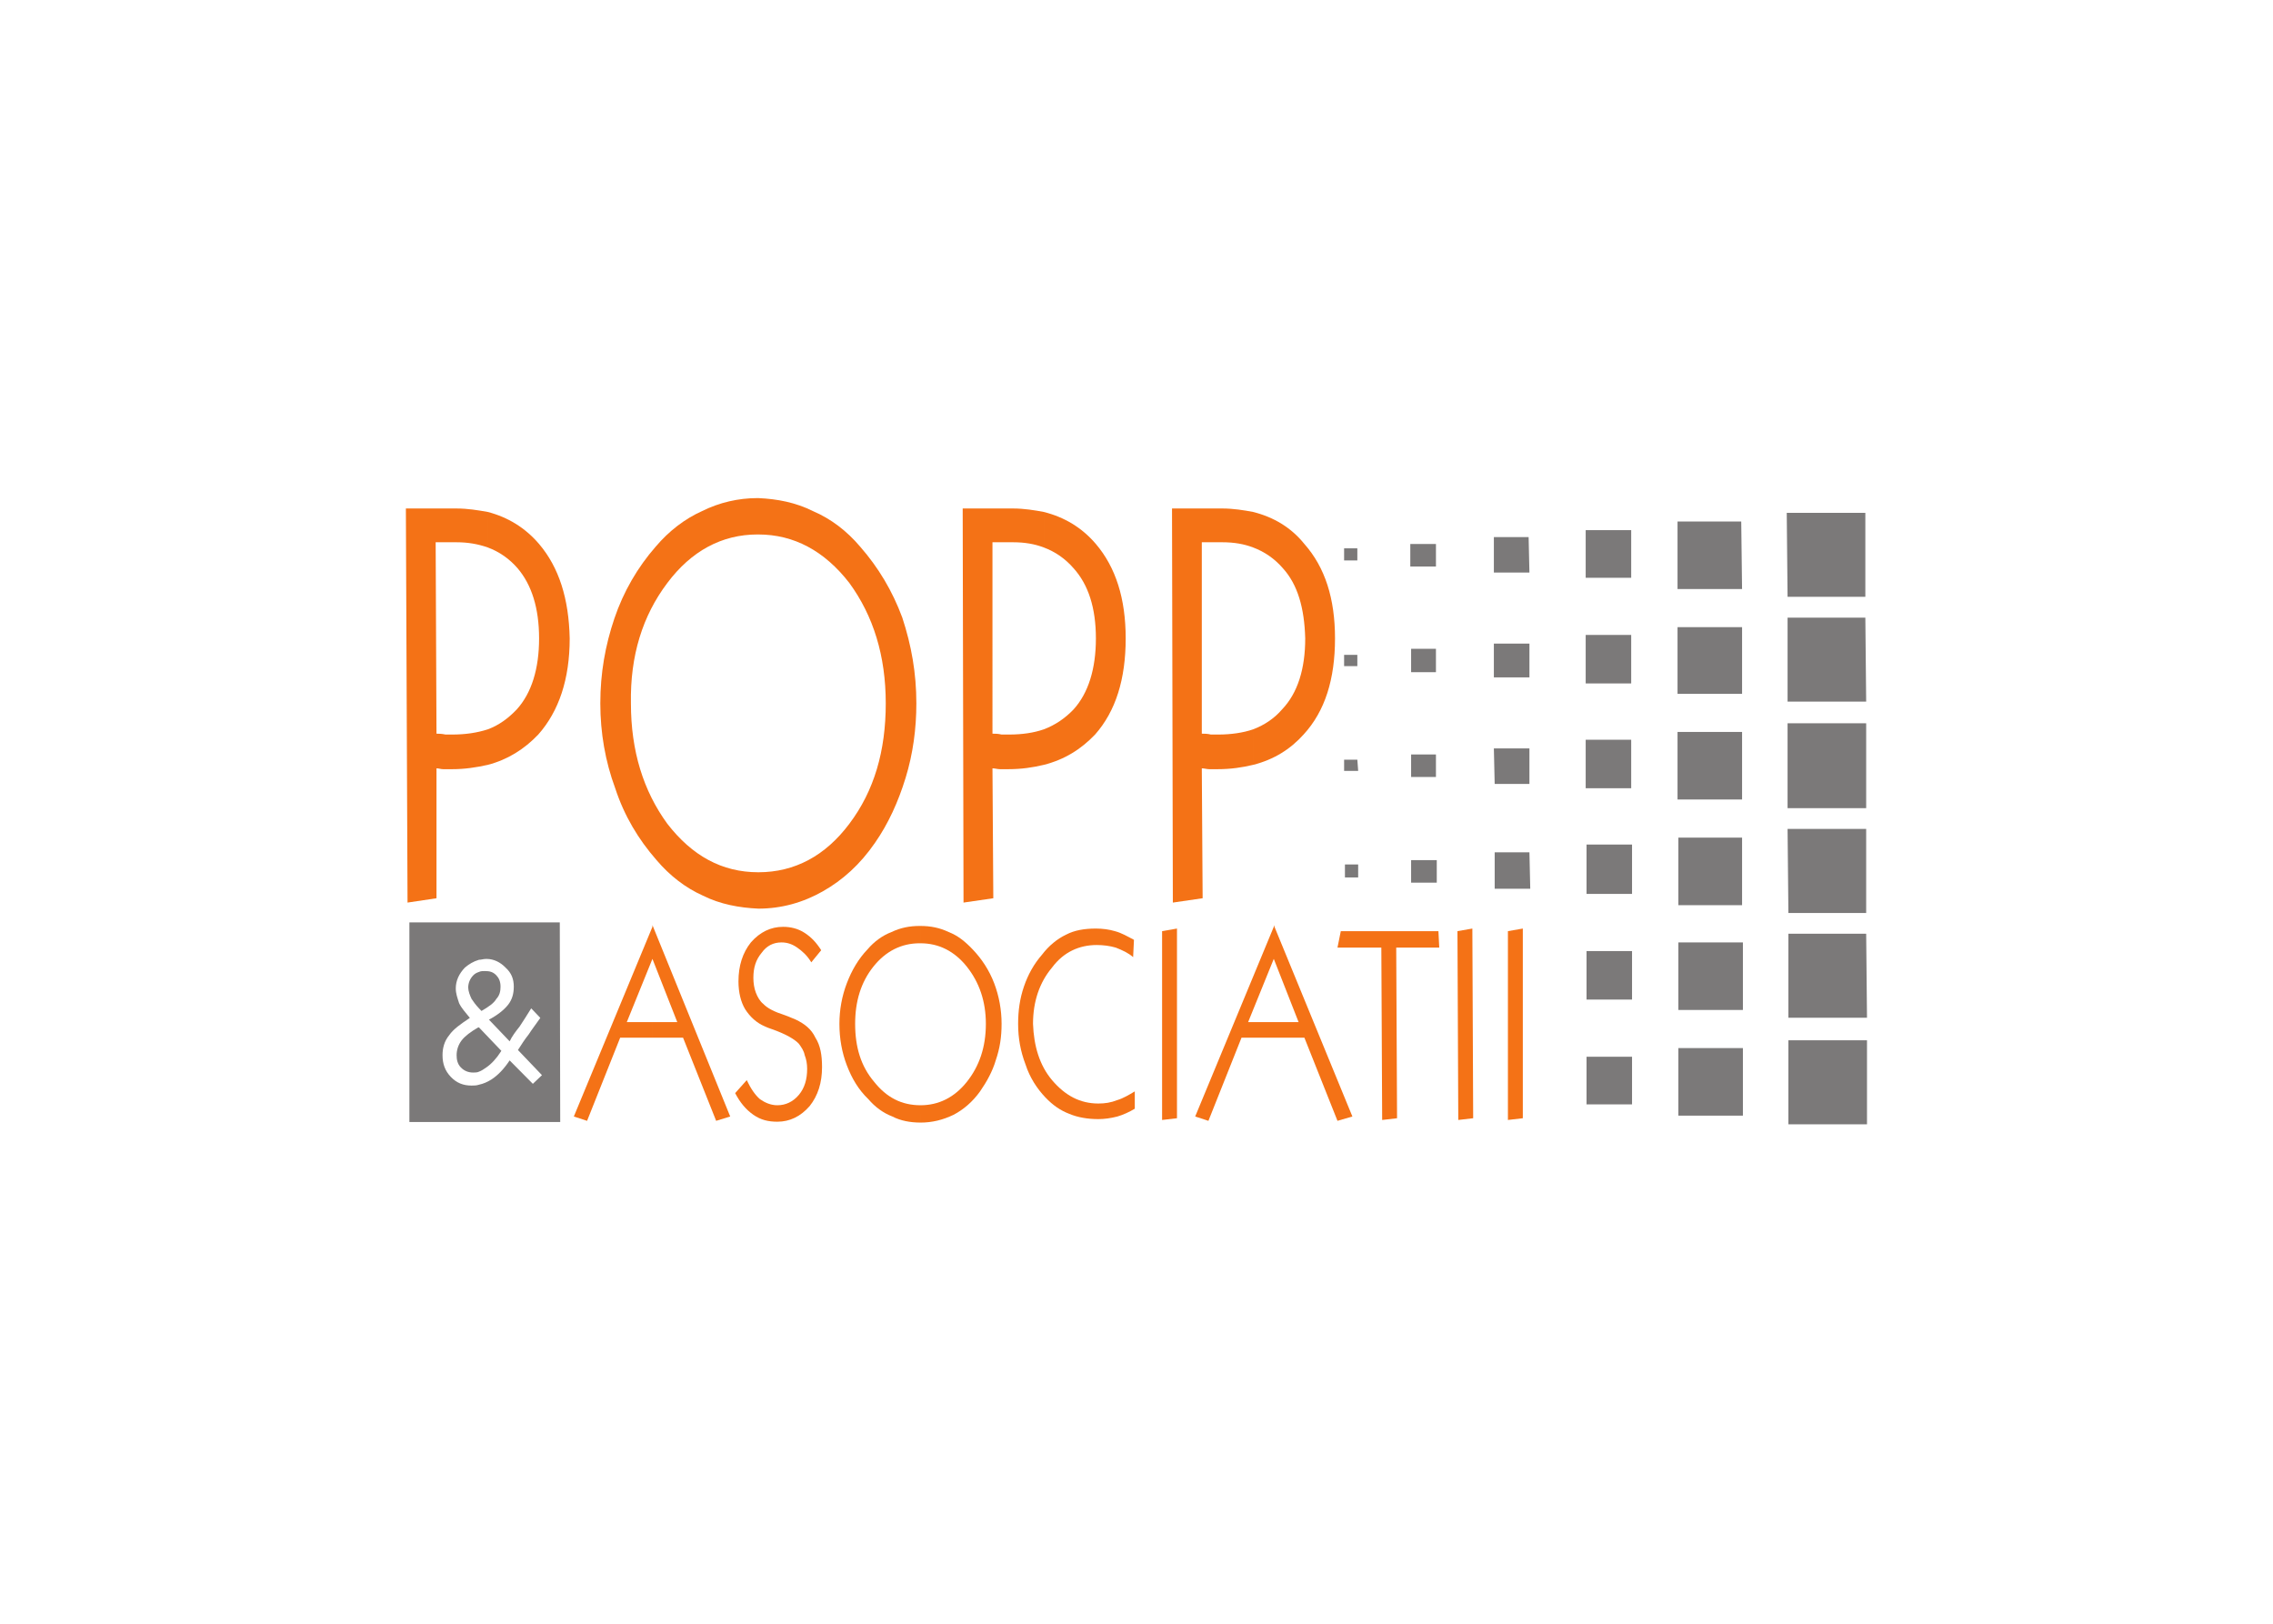 <svg clip-rule="evenodd" fill-rule="evenodd" stroke-linejoin="round" stroke-miterlimit="2" viewBox="0 0 560 400" xmlns="http://www.w3.org/2000/svg"><g transform="matrix(2.956 0 0 2.956 70.503 -2184.05)"><path d="m16.805 799.635c.965-.361 1.723-.938 2.413-1.66 1.241-1.371 1.862-3.393 1.862-5.919s-.621-4.475-1.793-5.847c-.689-.794-1.517-1.371-2.482-1.732v-2.959c1.655.433 3.103 1.299 4.275 2.67 1.655 1.949 2.482 4.548 2.551 7.868 0 3.392-.896 6.063-2.62 8.012-1.172 1.227-2.551 2.093-4.206 2.526zm-4.276.361c.138 0 .414 0 .759.072h.552c1.103 0 2.068-.145 2.965-.433v2.959c-.966.217-1.931.361-2.965.361h-.759c-.207 0-.345-.072-.552-.072v10.827l-2.413.361-.138-32.842h4.207c.965 0 1.792.144 2.62.289v2.959c-.828-.289-1.655-.433-2.62-.433h-1.725z" fill="#f47216"/><path d="m39.353 811.545c3.035 0 5.586-1.372 7.586-4.042 2.069-2.743 3.034-6.064 3.034-10.033 0-3.97-1.034-7.291-3.034-10.033-2.069-2.671-4.62-4.043-7.586-4.043v-3.031c1.587.072 3.104.361 4.552 1.083 1.517.649 2.827 1.66 3.93 2.959 1.517 1.732 2.689 3.681 3.517 5.919.759 2.309 1.172 4.619 1.172 7.146 0 2.093-.276 4.186-.896 6.207-.621 2.021-1.448 3.826-2.551 5.413-1.242 1.805-2.69 3.104-4.345 4.043-1.655.938-3.448 1.443-5.379 1.443zm-.068-28.151c-2.966 0-5.517 1.372-7.517 4.043-2.069 2.742-3.103 6.063-3.034 10.033 0 3.969 1.035 7.29 3.034 10.033 2.069 2.67 4.551 4.042 7.585 4.042v3.031c-1.585-.072-3.172-.361-4.619-1.083-1.449-.649-2.759-1.659-3.862-2.959-1.517-1.732-2.689-3.681-3.448-5.991-.827-2.238-1.241-4.62-1.241-7.073 0-2.527.414-4.837 1.172-7.074.758-2.238 1.931-4.259 3.448-5.991 1.103-1.299 2.414-2.31 3.861-2.959 1.449-.722 3.035-1.083 4.621-1.083h.068v3.031z" fill="#f47216"/><path d="m63.144 799.635c.965-.361 1.793-.938 2.482-1.66 1.241-1.371 1.862-3.393 1.862-5.919s-.621-4.475-1.862-5.847c-.689-.794-1.517-1.371-2.482-1.732v-2.959c1.723.433 3.172 1.299 4.344 2.67 1.655 1.949 2.483 4.548 2.483 7.868 0 3.392-.828 6.063-2.552 8.012-1.172 1.227-2.552 2.093-4.275 2.526zm-4.276.361c.207 0 .483 0 .759.072h.621c1.103 0 2.068-.145 2.896-.433v2.959c-.897.217-1.862.361-2.966.361h-.689c-.207 0-.414-.072-.621-.072l.07 10.827-2.483.361-.069-32.842h4.207c.896 0 1.792.144 2.551.289v2.959c-.759-.289-1.586-.433-2.551-.433h-1.725z" fill="#f47216"/><path d="m80.59 799.635c.965-.361 1.793-.938 2.413-1.66 1.311-1.371 1.931-3.393 1.931-5.919-.069-2.526-.62-4.475-1.862-5.847-.689-.794-1.517-1.371-2.482-1.732v-2.959c1.724.433 3.172 1.299 4.275 2.67 1.724 1.949 2.552 4.548 2.552 7.868 0 3.392-.828 6.063-2.621 8.012-1.103 1.227-2.482 2.093-4.206 2.526zm-4.275.361c.206 0 .482 0 .758.072h.621c1.034 0 2.068-.145 2.896-.433v2.959c-.897.217-1.862.361-2.965.361h-.69c-.207 0-.414-.072-.62-.072l.069 10.827-2.483.361-.069-32.842h4.206c.897 0 1.793.144 2.552.289v2.959c-.759-.289-1.586-.433-2.552-.433h-1.723z" fill="#f47216"/><path d="m30.527 818.763v-2.815l6.482 15.951-1.172.361-2.758-6.929h-2.552v-1.299h2.069zm-2.137 5.269h2.137v1.299h-2.689l-2.758 6.93-1.104-.362 6.551-15.807v2.671z" fill="#f47216"/><path d="m44.594 818.041-.827 1.01c-.345-.577-.759-.938-1.172-1.227-.414-.288-.828-.433-1.311-.433-.69 0-1.241.289-1.655.866-.482.578-.689 1.227-.689 2.093 0 .434.069.867.207 1.228.138.36.344.721.62.938.345.361.897.65 1.793.938.414.145.69.289.897.361.758.361 1.31.794 1.655 1.516.413.65.551 1.444.551 2.454 0 1.3-.344 2.382-1.034 3.248-.759.866-1.655 1.3-2.689 1.3-.759 0-1.379-.145-2-.577-.621-.434-1.103-1.011-1.518-1.805l.966-1.083c.345.722.69 1.227 1.103 1.588.414.289.897.505 1.449.505.689 0 1.31-.288 1.793-.866.482-.578.689-1.299.689-2.166 0-.432-.069-.793-.207-1.154-.069-.361-.276-.65-.483-.939-.345-.361-1.034-.794-2.275-1.227-.207-.072-.414-.144-.552-.216-.689-.289-1.241-.794-1.655-1.444-.344-.577-.552-1.371-.552-2.31 0-1.299.345-2.382 1.035-3.248.758-.866 1.655-1.299 2.689-1.299.621 0 1.241.144 1.793.505s.965.794 1.379 1.444" fill="#f47216"/><path d="m52.869 830.961c1.517 0 2.827-.65 3.862-1.949 1.034-1.299 1.586-2.887 1.586-4.836 0-1.877-.552-3.464-1.586-4.764-1.035-1.299-2.345-1.949-3.862-1.949v-1.443c.827 0 1.586.144 2.345.505.758.289 1.379.794 1.999 1.444.759.794 1.379 1.732 1.793 2.815.414 1.082.621 2.237.621 3.392 0 1.083-.138 2.021-.483 3.032-.276.938-.759 1.804-1.31 2.598-.621.867-1.379 1.516-2.207 1.95-.896.432-1.793.649-2.758.649zm-.069-13.498c-1.517 0-2.828.65-3.861 1.949-1.035 1.3-1.517 2.887-1.517 4.764 0 1.949.482 3.537 1.586 4.836 1.034 1.299 2.275 1.949 3.861 1.949v1.444c-.828 0-1.655-.144-2.345-.506-.758-.288-1.447-.794-1.999-1.443-.828-.794-1.379-1.733-1.793-2.815s-.621-2.238-.621-3.465c0-1.155.207-2.31.621-3.392.414-1.083.965-2.021 1.723-2.815.553-.65 1.242-1.155 2.001-1.444.758-.361 1.517-.505 2.344-.505h.069v1.443z" fill="#f47216"/><path d="m70.66 817.175-.069 1.443c-.414-.361-.896-.577-1.448-.794-.483-.144-1.034-.216-1.586-.216-1.448 0-2.759.577-3.724 1.877-1.034 1.227-1.586 2.815-1.586 4.691.069 1.877.552 3.465 1.586 4.692 1.104 1.299 2.345 1.949 3.862 1.949.551 0 1.034-.072 1.586-.289.482-.144.965-.433 1.448-.722v1.444c-.483.289-.966.506-1.448.649-.552.145-1.104.217-1.586.217-.896 0-1.724-.144-2.413-.433-.759-.289-1.379-.722-2.001-1.372-.689-.721-1.309-1.66-1.655-2.742-.413-1.083-.62-2.166-.62-3.393 0-1.082.138-2.093.483-3.104.345-1.01.827-1.876 1.517-2.67.551-.722 1.241-1.299 2-1.66.689-.361 1.517-.506 2.482-.506.552 0 1.104.073 1.586.217.552.144 1.034.433 1.586.722" fill="#f47216"/><path d="m74.246 816.236v15.808l-1.241.144v-15.735z" fill="#f47216"/><path d="m82.314 818.763v-2.815l6.551 15.951-1.242.361-2.758-6.929h-2.551v-1.299h2.068zm-2.138 5.269h2.138v1.299h-2.69l-2.758 6.93-1.103-.362 6.551-15.807v2.671z" fill="#f47216"/><path d="m87.899 816.453h8.137l.069 1.371h-3.586l.069 14.22-1.241.144-.069-14.364h-3.655z" fill="#f47216"/><path d="m98.864 816.236.068 15.808-1.241.144-.069-15.735z" fill="#f47216"/><path d="m103.07 816.236v15.808l-1.242.144v-15.735z" fill="#f47216"/><g fill="#7b7979"><path d="m125.205 825.548h6.551v7.002h-6.551z"/><path d="m131.756 823.671h-6.551v-7.002h6.482z"/><path d="m131.687 814.937h-6.482l-.069-7.002h6.551z"/><path d="m125.136 799.129h6.551v7.074h-6.551z"/><path d="m131.687 797.325h-6.551v-7.001h6.482z"/><path d="m131.618 788.591h-6.482l-.069-7.001h6.551z"/><path d="m116.034 826.197h5.379v5.63h-5.379z"/><path d="m116.034 817.391h5.379v5.63h-5.379z"/><path d="m116.034 808.658h5.31v5.63h-5.31z"/><path d="m115.965 799.851h5.379v5.63h-5.379z"/><path d="m115.965 791.118h5.379v5.558h-5.379z"/><path d="m121.343 787.942h-5.378v-5.63h5.309z"/><path d="m108.38 826.919h3.793v3.97h-3.793z"/><path d="m108.38 818.113h3.793v4.042h-3.793z"/><path d="m108.38 809.235h3.793v4.114h-3.793z"/><path d="m108.31 800.501h3.793v4.042h-3.793z"/><path d="m108.31 791.767h3.793v4.042h-3.793z"/><path d="m108.31 783.034h3.793v3.97h-3.793z"/><path d="m103.69 812.916h-2.965v-3.032h2.896z"/><path d="m103.621 804.182h-2.896l-.068-2.959h2.964z"/><path d="m100.657 792.489h2.965v2.815h-2.965z"/><path d="m103.621 786.57h-2.964v-2.959h2.896z"/><path d="m93.76 810.534h2.138v1.877h-2.138z"/><path d="m93.76 801.728h2.069v1.877h-2.069z"/><path d="m93.76 792.922h2.069v1.949h-2.069z"/><path d="m93.692 784.188h2.138v1.877h-2.138z"/><path d="m88.244 810.895h1.103v1.082h-1.103z"/><path d="m89.347 803.099h-1.172v-.938h1.103z"/><path d="m88.175 793.427h1.103v.939h-1.103z"/><path d="m88.175 784.549h1.103v1.01h-1.103z"/><path d="m38.755 168.667v62.777h47.436l-.133-62.777zm24.238 11.494c2.347 0 4.432 1.087 5.996 2.723 1.824 1.637 2.602 3.546 2.602 6.002 0 2.183-.517 4.092-1.821 5.73-1.302 1.637-3.391 3.275-5.996 4.64l6.516 6.821c.782-1.637 1.821-3.004 3.123-4.64 1.043-1.638 2.351-3.549 3.654-5.73l2.868 3.001c-1.303 1.909-2.611 3.549-3.654 5.187-1.302 1.634-2.339 3.274-3.383 4.911l7.557 7.912-2.868 2.723-7.297-7.363c-1.823 2.728-3.649 4.639-5.735 6.001-1.302.82-2.606 1.367-3.909 1.639-.781.271-1.566.272-2.348.272-2.607 0-4.686-.82-6.51-2.73-1.826-1.91-2.608-4.094-2.608-6.821 0-2.183.523-4.362 2.087-6.273 1.303-1.909 3.644-3.549 6.511-5.458-1.303-1.637-2.606-2.997-3.388-4.634-.522-1.639-1.041-3.002-1.041-4.64 0-2.456 1.043-4.639 2.868-6.55 1.304-1.09 2.604-1.907 4.429-2.452.781 0 1.305-.271 2.347-.271zm-.52 3.814c-.522 0-1.305.003-1.827.277-.781.272-1.3.544-1.822 1.091-1.042 1.089-1.566 2.456-1.566 3.82 0 1.092.519 2.451 1.04 3.543.521.816 1.305 1.909 2.348 3.001.261.271.521.548.781.819 2.347-1.363 3.911-2.456 4.694-3.82 1.041-1.092 1.301-2.455 1.301-3.82 0-1.636-.521-2.726-1.301-3.543-1.043-1.092-2.085-1.368-3.648-1.368zm-2.087 17.733c-2.347 1.364-4.168 2.729-5.21 4.092s-1.567 3.001-1.567 4.639c0 1.363.259 2.728 1.301 3.82 1.043 1.091 2.351 1.639 3.914 1.639.522 0 1.301-.003 1.822-.277.781-.273 1.566-.817 2.347-1.362 1.565-1.092 3.128-2.729 4.69-5.182l-7.037-7.369z" transform="matrix(.265 0 0 .265 0 771.024)"/></g></g></svg>
